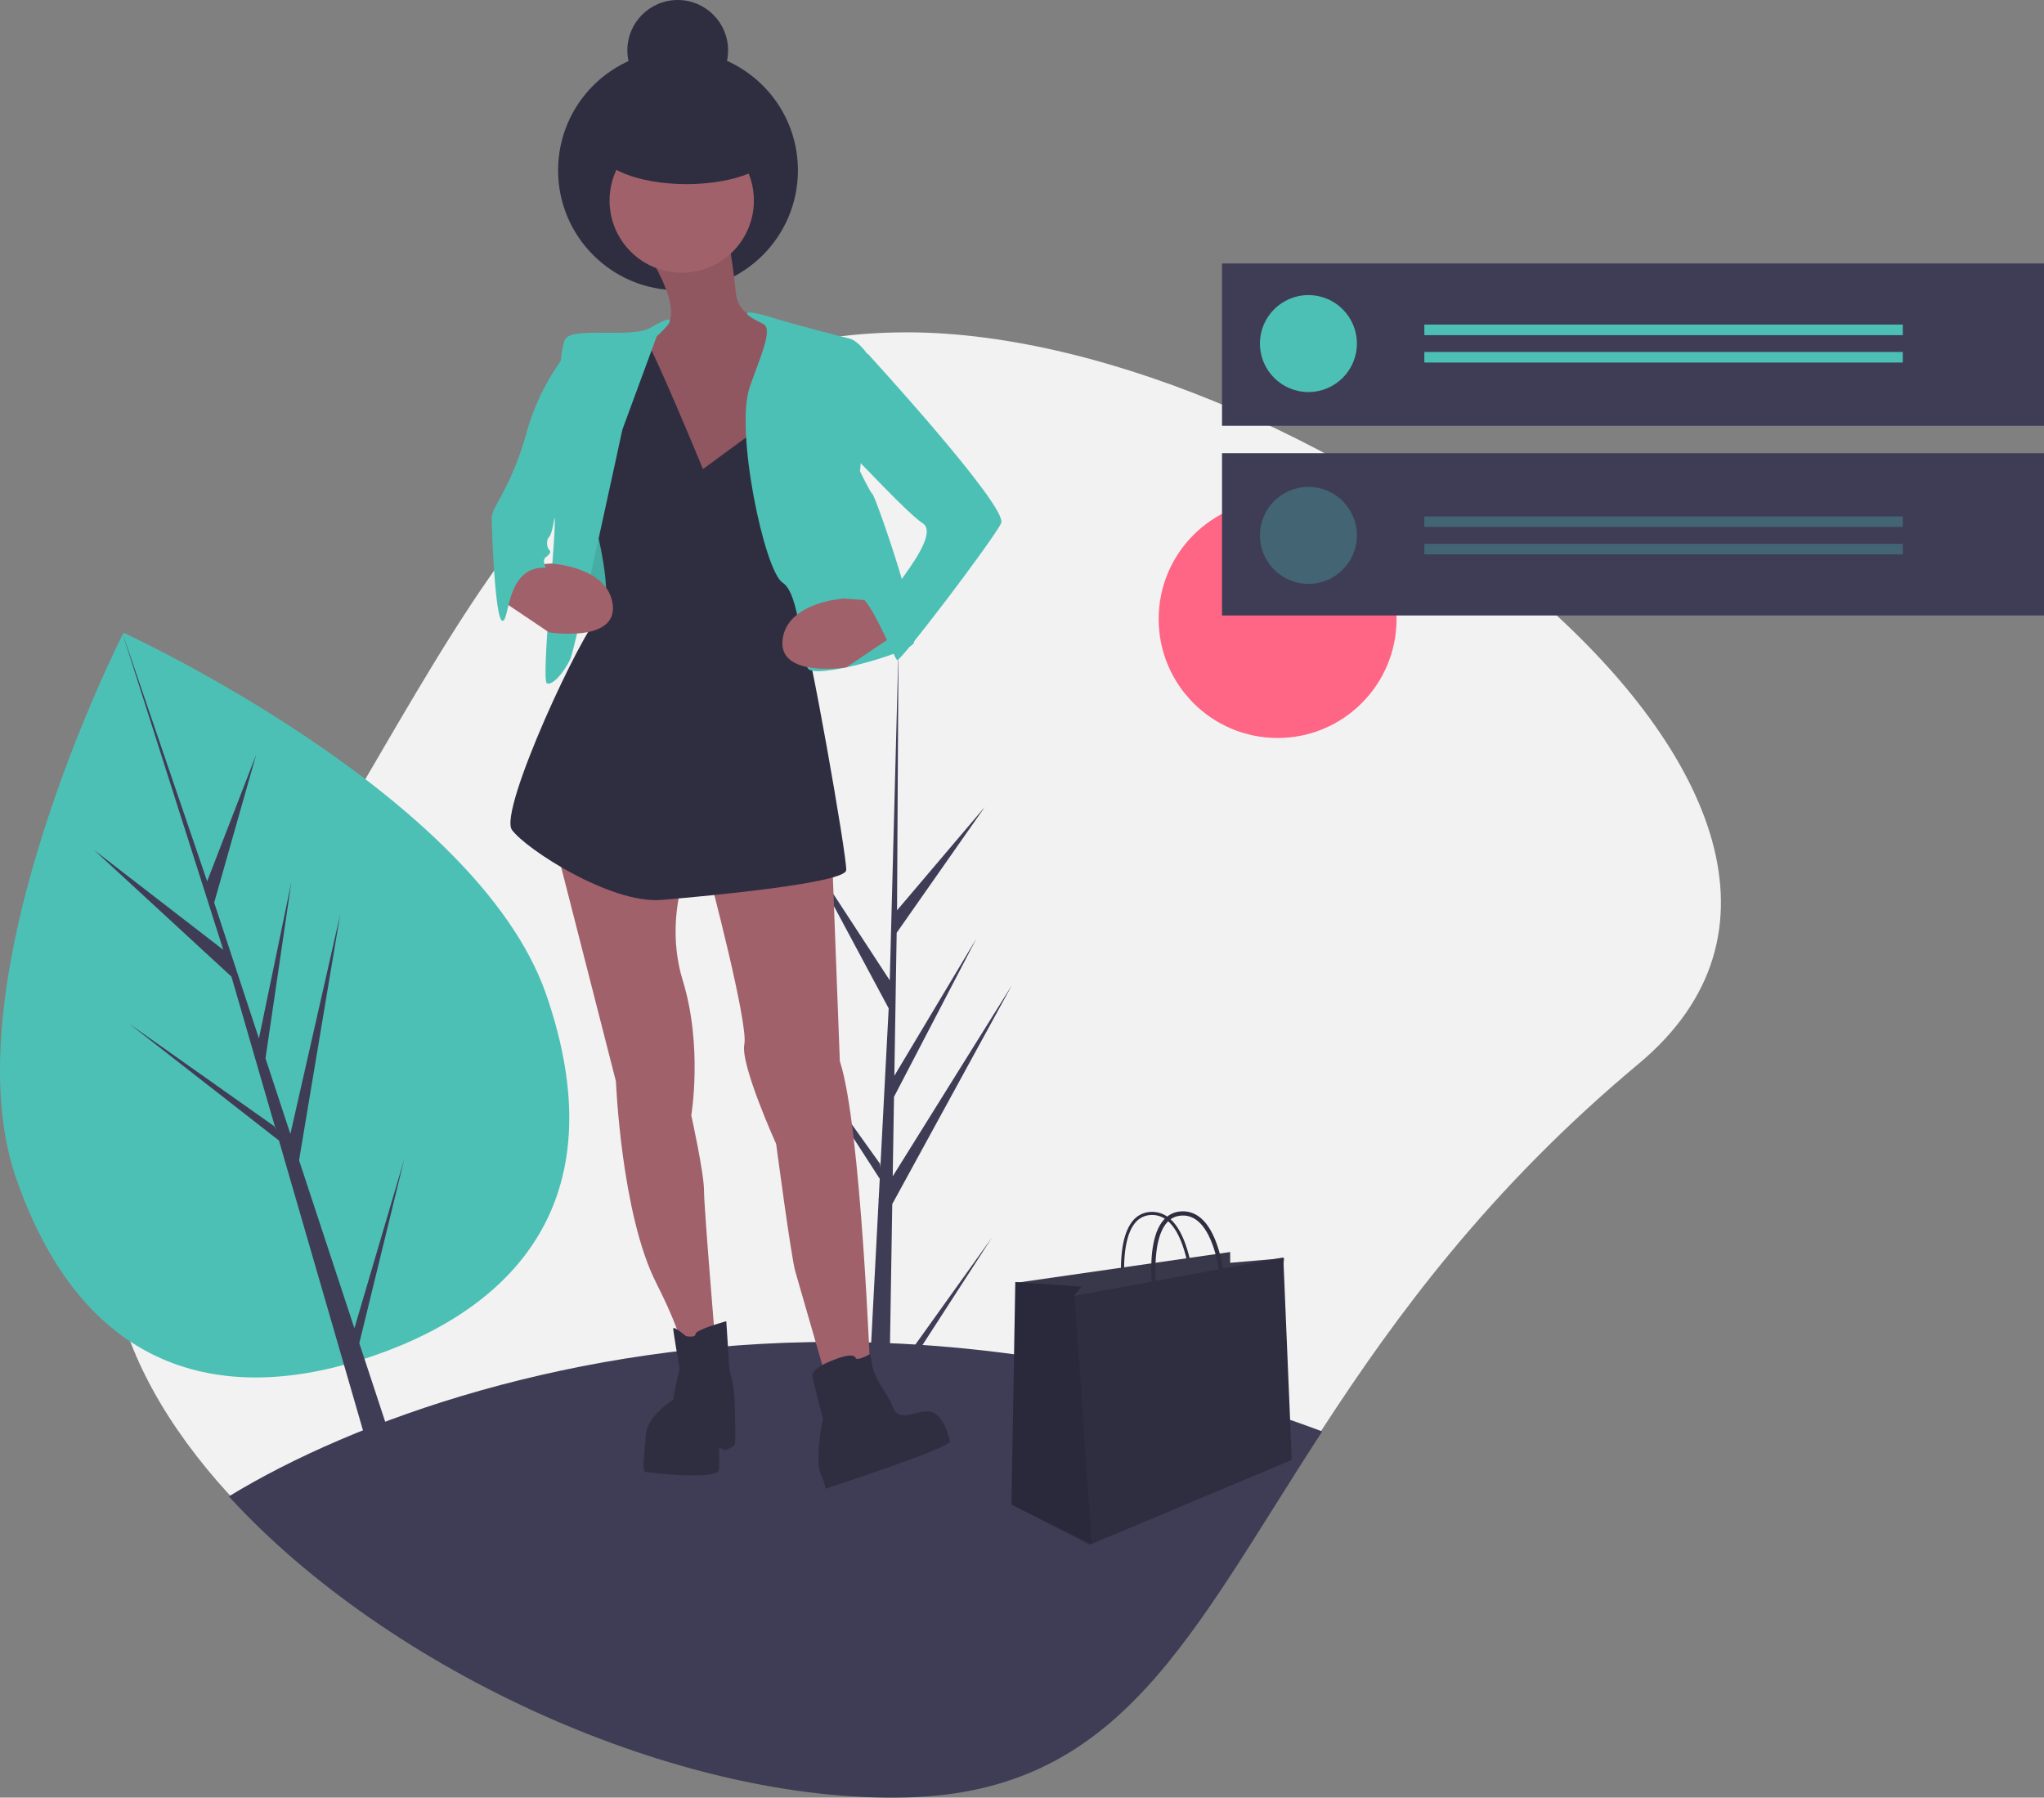 <svg id="eb3a4a93-056e-488a-be53-b20ba157a3d0" data-name="Layer 1" xmlns="http://www.w3.org/2000/svg" width="969.794" height="852.859" viewBox="0 0 969.794 852.859"><rect x="0" y="0" width="969.794" height="852.859" fill="#808080" stroke="none"/><title>wishlist</title><path d="M892.556,528.268C821.645,587.428,777.312,648.011,742.433,701.654c-62.879,96.677-95.077,170.84-196.898,173.635-108.667,2.982-246.156-59.929-321.856-142.819-57.778-63.243-79.576-138.102-25.164-204.202C324.232,375.538,353.884,181.248,545.535,181.248S1039.728,405.502,892.556,528.268Z" transform="translate(-115.103 -23.571)" fill="#f2f2f2"/><circle cx="606.173" cy="293.692" r="56.433" fill="#ff6584"/><path d="M374.18,495.199c32.904,94.676-11.89,147.294-81.319,171.424S155.66,677.256,122.756,582.58s50.949-258.809,50.949-258.809S341.276,400.523,374.18,495.199Z" transform="translate(-115.103 -23.571)" fill="#4dc0b5"/><polygon points="168.145 630.161 141.895 550.479 161.408 433.831 137.777 537.979 125.973 502.15 138.253 418.396 122.85 492.669 122.85 492.669 101.621 428.23 121.542 358.025 98.283 418.097 58.098 300.376 108.069 457.339 106.175 450.805 44.583 403.239 109.811 463.347 130.936 536.212 130.165 534.351 61.309 485.699 132.356 541.111 134.998 550.223 134.961 550.387 135.255 551.108 188.852 735.974 201.55 731.56 170.481 637.25 191.797 549.935 168.145 630.161" fill="#3f3d56"/><polygon points="421.981 655.128 423.343 571.244 480.069 467.467 423.557 558.085 424.17 520.367 463.265 445.286 424.332 510.386 424.332 510.386 425.434 442.549 467.298 382.775 425.607 431.882 426.296 307.493 421.969 472.161 422.324 465.368 379.761 400.218 421.642 478.408 417.676 554.171 417.558 552.16 368.49 483.599 417.409 559.264 416.913 568.738 416.824 568.881 416.865 569.659 406.803 761.874 420.247 761.874 421.859 662.591 470.659 587.112 421.981 655.128" fill="#3f3d56"/><path d="M742.433,702.693c-62.879,96.677-95.077,170.84-196.898,173.635-108.667,2.982-246.156-59.929-321.856-142.819,59.461-36.323,163.692-73.29,286.531-73.29C597.453,660.219,679.138,678.869,742.433,702.693Z" transform="translate(-115.103 -23.571)" fill="#3f3d56"/><path d="M406.46,315.522s11.28,8.066,16.474-7.518S426.052,291.38,426.052,291.38h-12.468Z" transform="translate(-115.103 -23.571)" fill="#4dc0b5"/><path d="M406.46,315.522s11.28,8.066,16.474-7.518S426.052,291.38,426.052,291.38h-12.468Z" transform="translate(-115.103 -23.571)" opacity="0.1"/><circle cx="321.691" cy="80.809" r="56.893" fill="#2f2e41"/><polygon points="273.105 250.734 270.587 295.544 306.334 296.551 300.293 227.574 278.643 226.567 273.105 250.734" fill="#4dc0b5"/><polygon points="273.105 250.734 270.587 295.544 306.334 296.551 300.293 227.574 278.643 226.567 273.105 250.734" opacity="0.1"/><path d="M379.145,426.356l28.195,110.263s2.517,62.935,19.132,95.662,14.098,41.789,14.098,41.789l14.601-5.538s-6.042-71.494-6.042-80.054S443.087,552.73,443.087,552.73s5.538-32.726-4.028-63.942,4.028-58.907,4.028-58.907Z" transform="translate(-115.103 -23.571)" fill="#a0616a"/><path d="M451.646,438.943s18.629,70.488,16.615,80.054S483.366,566.324,483.366,566.324s7.049,53.369,9.063,60.418S508.54,682.628,508.54,682.628l19.636-4.028s-4.531-121.339-14.601-151.548l-3.524-93.144Z" transform="translate(-115.103 -23.571)" fill="#a0616a"/><path d="M440.57,657.454s-6.042-5.035-6.042-3.524,3.021,19.132,3.021,19.132-2.517,10.07-3.021,14.601c0,0-12.587,7.552-13.091,17.118s-2.014,16.615,0,17.118,34.237,4.028,34.74-1.007a57.816,57.816,0,0,0,0-10.07h2.014v1.007s5.035-1.51,5.538-3.021,0-19.132,0-19.132a63.749,63.749,0,0,0-2.517-16.111l-1.51-23.16s-14.601,4.028-14.601,6.042S440.57,657.454,440.57,657.454Z" transform="translate(-115.103 -23.571)" fill="#2f2e41"/><path d="M521.127,668.027s0-3.021-8.559,0-12.587,6.042-12.084,8.559,5.035,20.139,5.035,20.139-4.028,19.132-1.007,26.181,2.014,7.049,2.014,7.049,60.418-19.636,59.411-22.657-3.524-13.594-10.07-14.098-14.098,5.538-17.118-2.014-6.545-9.566-9.566-18.629c0,0-1.007-7.049-1.51-6.545S522.134,669.034,521.127,668.027Z" transform="translate(-115.103 -23.571)" fill="#2f2e41"/><path d="M423.955,146.42s17.622,27.692,5.035,33.733-13.594,3.524-13.594,3.524l8.056,59.411,25.174,17.118,35.244-34.237,1.007-1.51,3.524-40.782-4.531-8.559s-18.125,2.517-19.636-12.587-3.524-24.671-3.524-24.671Z" transform="translate(-115.103 -23.571)" fill="#a0616a"/><path d="M423.955,146.42s17.622,27.692,5.035,33.733-13.594,3.524-13.594,3.524l8.056,59.411,25.174,17.118,35.244-34.237,1.007-1.51,3.524-40.782-4.531-8.559s-18.125,2.517-19.636-12.587-3.524-24.671-3.524-24.671Z" transform="translate(-115.103 -23.571)" opacity="0.1"/><circle cx="323.453" cy="95.158" r="34.237" fill="#a0616a"/><path d="M448.626,246.109s-26.263-63.823-28.78-63.823-15.585,9.351-15.585,9.351l-7.493,77.632s11.077,40.279,3.021,46.32-48.334,92.641-41.789,101.703,46.824,35.244,70.991,33.23,87.102-8.056,87.606-14.098-18.125-111.773-20.643-113.283,3.524-28.698,3.524-28.698L495.449,190.726l-6.042-14.098-18.125,52.866Z" transform="translate(-115.103 -23.571)" fill="#2f2e41"/><path d="M426.697,183.132c10.345-9.5,6.804-9.936-2.779-4.16-9.065,5.464-37.518-.743-40.745,5.713-4.028,8.056-6.545,82.571-5.035,84.585s-6.545,77.536-3.524,78.543,8.559-6.042,11.077-11.58S410.361,227.481,410.361,227.481Z" transform="translate(-115.103 -23.571)" fill="#4dc0b5"/><path d="M477.204,177.24c-13.251-6.42-7.816-6.777,4.228-2.997,9.527,2.99,33.087,9.141,36.674,9.938,4.531,1.007,10.573,9.566,10.07,10.573s-5.035,52.362-5.035,52.362,4.531,9.566,6.042,11.077,24.167,65.956,19.132,70.991S501.995,345.799,498.47,340.764s-3.524-35.244-12.084-40.782-22.657-71.998-15.608-92.641C475.522,193.451,482.176,179.649,477.204,177.24Z" transform="translate(-115.103 -23.571)" fill="#4dc0b5"/><path d="M539.756,324.653l-23.15,15.552s-32.233,5.091-30.219-13.034,29.202-19.636,29.202-19.636l13.594,1.007Z" transform="translate(-115.103 -23.571)" fill="#a0616a"/><path d="M352.46,308.038l23.15,15.552s32.233,5.091,30.219-13.034-29.202-19.636-29.202-19.636l-13.594,1.007Z" transform="translate(-115.103 -23.571)" fill="#a0616a"/><path d="M389.718,184.181a109.775,109.775,0,0,0-24.671,44.306c-7.552,27.188-16.615,35.244-16.615,40.782s1.51,48.334,5.035,48.838,1.51-26.181,20.643-25.174c0,0-2.014-3.524,0-5.035s2.517-2.517,1.51-3.524-1.51-4.531,0-6.042,2.517-9.063,2.517-9.063l4.028-1.51Z" transform="translate(-115.103 -23.571)" fill="#4dc0b5"/><ellipse cx="325.718" cy="70.235" rx="41.789" ry="17.118" fill="#2f2e41"/><path d="M526.665,191.23s66.963,73.005,63.439,80.557-47.831,65.956-49.341,64.949-13.091-30.209-18.125-30.209c0,0,17.543-3.888,20.351-8.238s16.906-21.971,9.858-26.503-30.209-29.705-31.719-30.712S526.665,191.23,526.665,191.23Z" transform="translate(-115.103 -23.571)" fill="#4dc0b5"/><circle cx="321.546" cy="23.897" r="23.897" fill="#2f2e41"/><rect x="579.794" y="125" width="390" height="77" fill="#3f3d56"/><rect x="579.794" y="215" width="390" height="77" fill="#3f3d56"/><circle cx="620.794" cy="163" r="23" fill="#4dc0b5"/><rect x="675.794" y="154" width="227" height="5" fill="#4dc0b5"/><rect x="675.794" y="167" width="227" height="5" fill="#4dc0b5"/><circle cx="620.794" cy="254" r="23" fill="#4dc0b5" opacity="0.3"/><rect x="675.794" y="245" width="227" height="5" fill="#4dc0b5" opacity="0.3"/><rect x="675.794" y="258" width="227" height="5" fill="#4dc0b5" opacity="0.3"/><path d="M648.357,643.271c-.202-1.173-4.852-28.853,3.894-40.083a11.486,11.486,0,0,1,8.462-4.616,12.592,12.592,0,0,1,9.643,3.353c10.517,9.39,11.565,34.995,11.605,36.08l-1.46.053c-.01-.26-1.065-26.069-11.119-35.043a11.167,11.167,0,0,0-8.556-2.985,10.077,10.077,0,0,0-7.421,4.056c-8.35,10.721-3.656,38.657-3.607,38.938Z" transform="translate(-115.103 -23.571)" fill="#2f2e41"/><polygon points="485.743 612.999 482.089 608.615 583.666 593.999 583.666 599.115 609.243 596.922 600.474 687.538 497.435 686.076 485.743 612.999" fill="#2f2e41"/><polygon points="485.743 612.999 482.089 608.615 583.666 593.999 583.666 599.115 609.243 596.922 600.474 687.538 497.435 686.076 485.743 612.999" fill="#fff" opacity="0.05"/><polygon points="612.897 692.653 517.955 732.517 517.166 732.846 479.897 713.846 481.724 608.249 513.147 610.442 509.493 614.826 510.282 614.68 608.878 596.557 612.897 692.653" fill="#2f2e41"/><polygon points="517.955 732.517 479.897 713.846 481.724 608.249 513.147 610.442 509.493 614.826 510.282 614.68 509.858 615.192 517.955 732.517" opacity="0.1"/><path d="M663.692,643.147s-7.308-42.385,11.692-43.846,20.462,38.731,20.462,38.731" transform="translate(-115.103 -23.571)" fill="none" stroke="#2f2e41" stroke-miterlimit="10" stroke-width="2"/></svg>